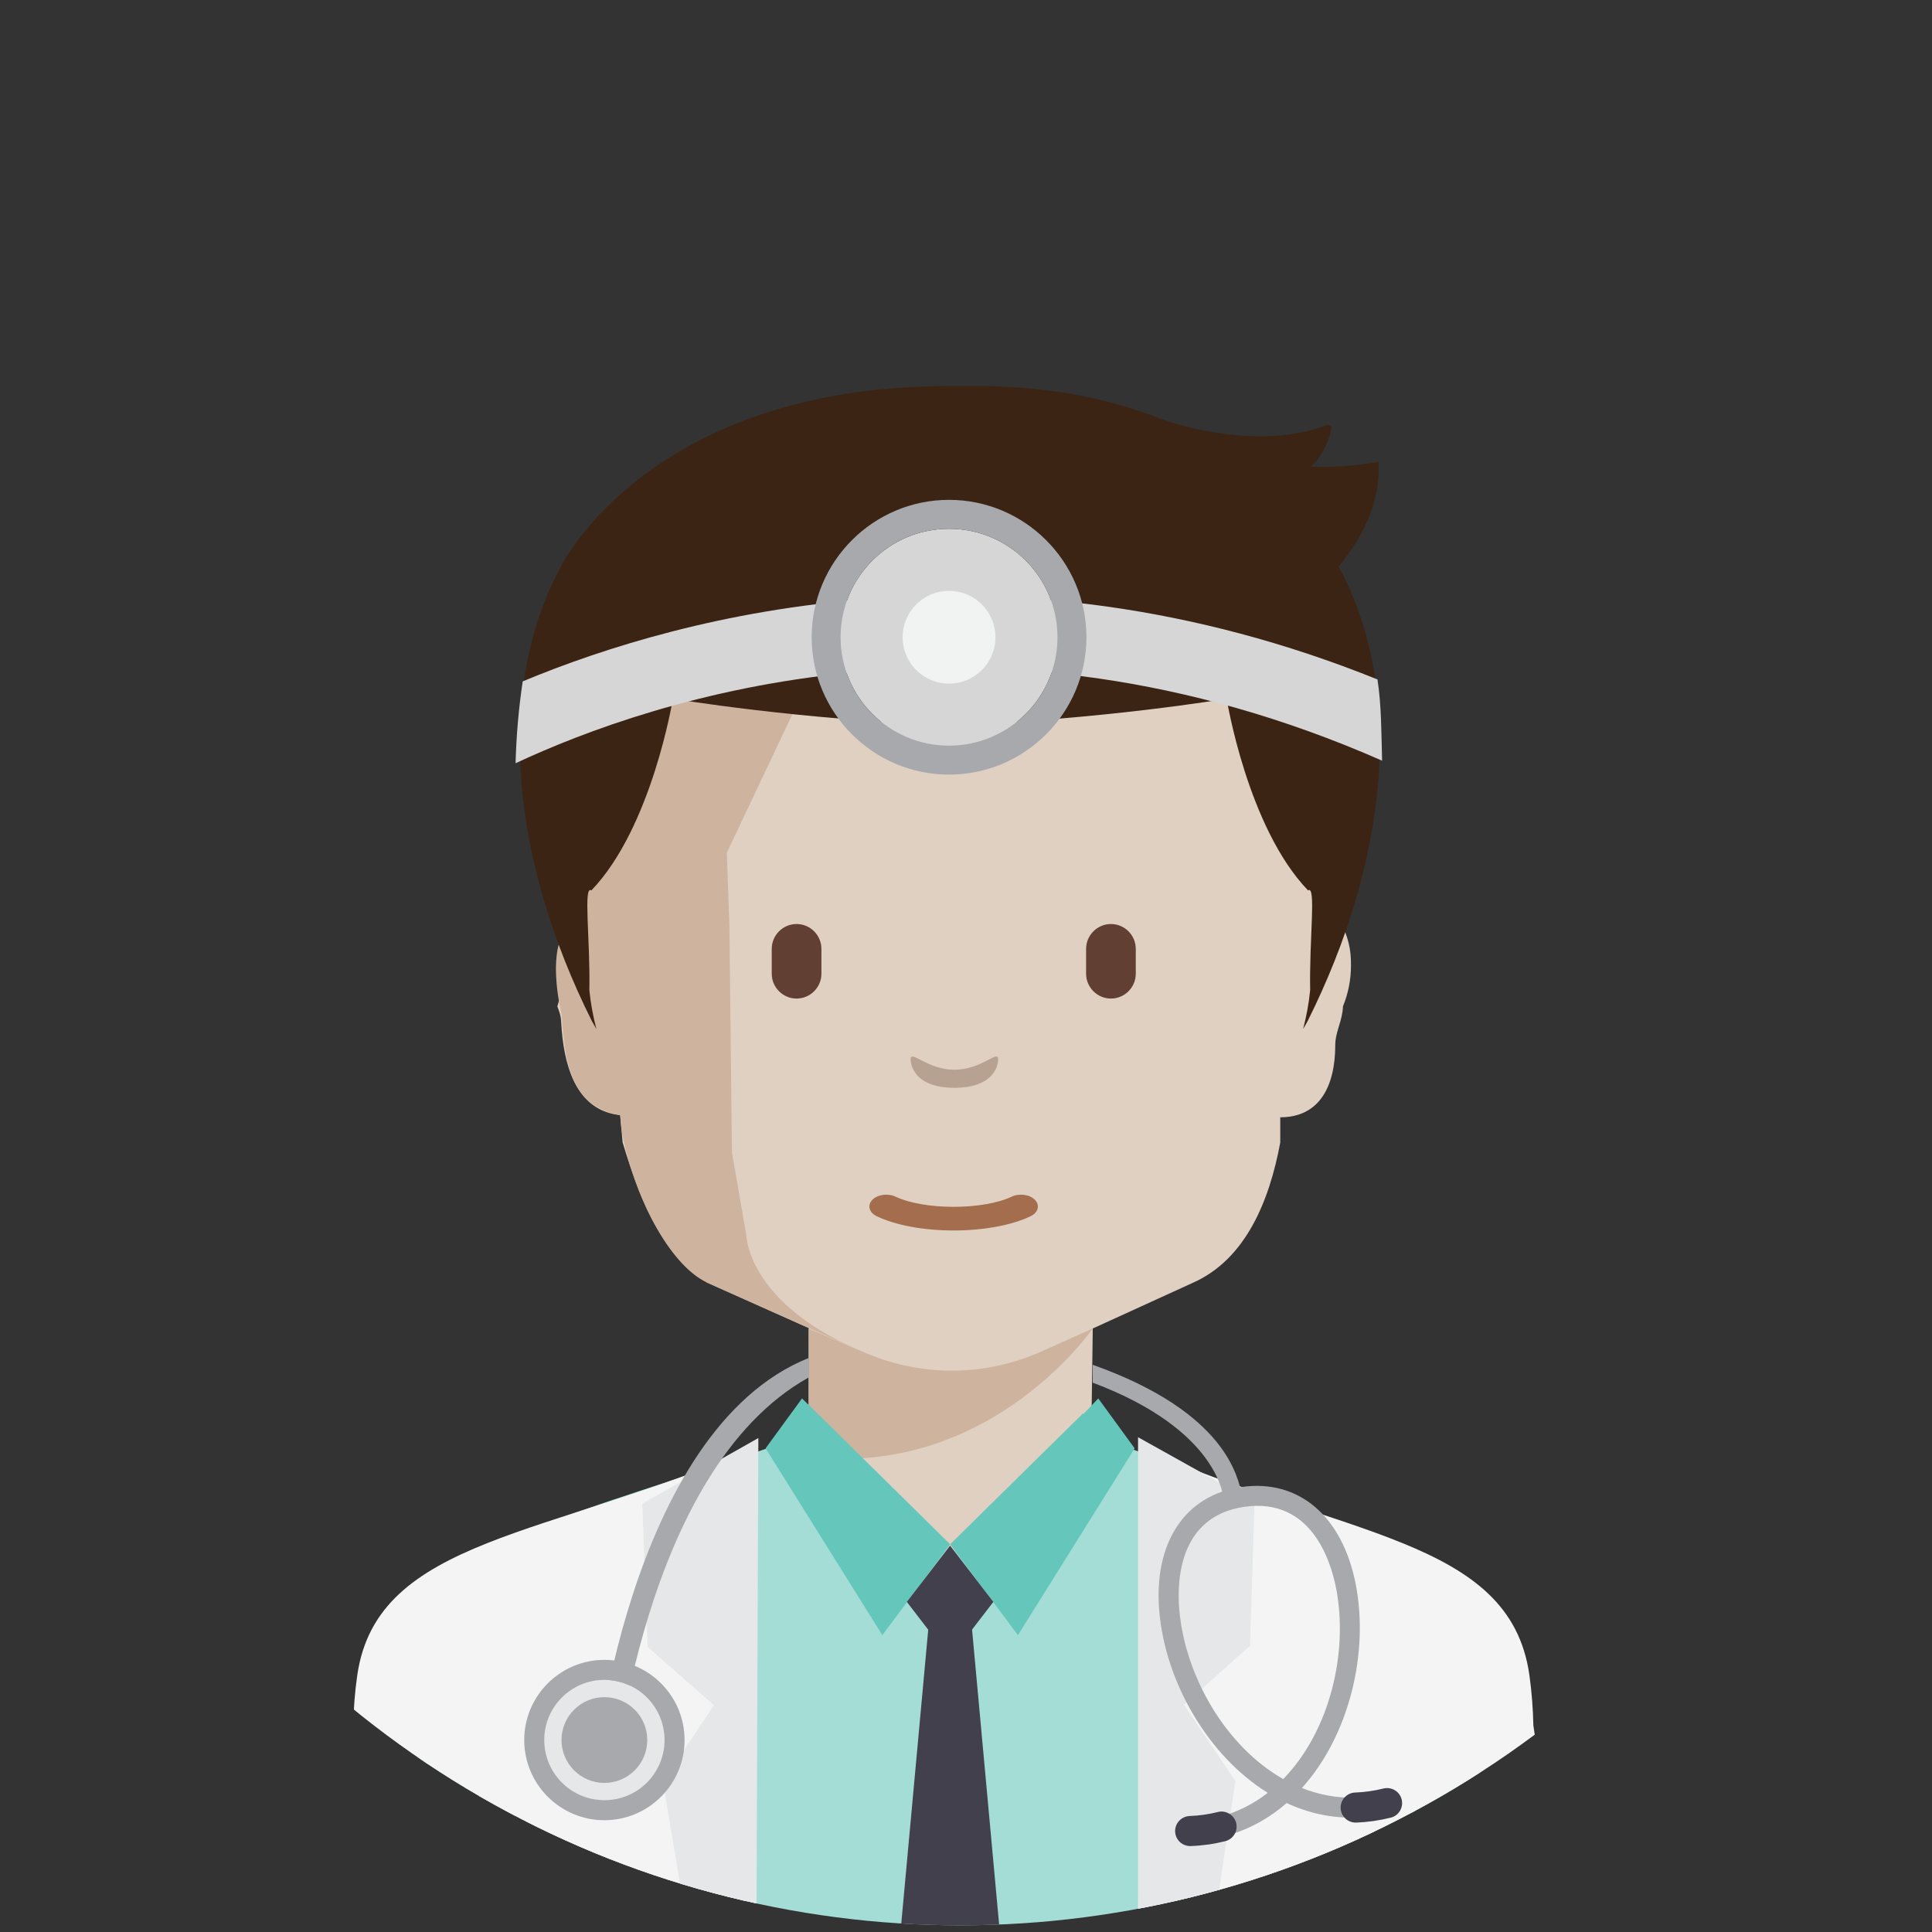 <?xml version="1.0" encoding="utf-8"?>
<!-- Generator: Adobe Illustrator 16.0.0, SVG Export Plug-In . SVG Version: 6.00 Build 0)  -->
<!DOCTYPE svg PUBLIC "-//W3C//DTD SVG 1.1//EN" "http://www.w3.org/Graphics/SVG/1.1/DTD/svg11.dtd">
<svg version="1.1" id="Capa_1" xmlns="http://www.w3.org/2000/svg" xmlns:xlink="http://www.w3.org/1999/xlink" x="0px" y="0px" viewBox="0 0 150 150" enable-background="new 0 0 150 150" xml:space="preserve">
<rect x="0" y="0" width="150" height="150" fill="#333333" stroke="none"/>
<g>
	<defs>
		<circle id="SVGID_1_" cx="74.565" cy="74.916" r="74.565"/>
	</defs>
	<clipPath id="SVGID_2_">
		<use xlink:href="#SVGID_1_"  overflow="visible"/>
	</clipPath>
	<path clip-path="url(#SVGID_2_)" fill="#E0D0C1" d="M46.413,46.514c-5.984,9.073-2.058,25.159-2.058,25.159
		c-0.205,0.724-0.899,2.294-0.899,3.091c0,1.126,0.263,1.973-0.183,3.37c0.343,0.903,0.258,0.908,0.343,1.888
		c0.278,3.227,1.359,6.216,4.532,6.555l0.193,2.121c1.636,5.432,3.229,8.561,6.561,10.885l7.885,3.524v6.332
		c-0.207,1.866-1.008,3.191-2.503,3.726l-2.631,0.941c-0.947-0.865-1.443,0.991-2.668,1.43l-8.763,1.892
		c-1.548,2.121-5.623,2.643-5.973,5.644l-1.608,13.796l-0.091-0.011c-0.591-0.071-1.125,0.388-1.19,1.021l-0.167,1.604
		c-0.065,0.636,0.361,1.207,0.954,1.279l2.679,0.317v4.57c0,2.168,2.125,1.916,4.148,1.916h8.796h40.268h8.899
		c2.021,0,3.783,0.252,3.783-1.916v-4.57l2.678-0.319c0.593-0.07,1.019-0.642,0.952-1.277l-0.165-1.604
		c-0.065-0.635-0.601-1.09-1.189-1.021l-0.095,0.011l-1.607-13.796c-0.352-3.001-2.769-4.191-5.444-5.147l-8.794-2.257
		c-1.224-0.44-2.221-2.426-3.164-1.563l-2.632-0.941c-1.498-0.534-2.506-2.035-2.506-3.724l0.089-6.296l7.798-3.561
		c4.095-1.829,5.922-6.378,6.758-10.875v-1.962c3.031,0,4.271-2.38,4.271-5.631c0-0.984,0.574-1.914,0.597-2.98
		c0.398-0.97,0.623-2.043,0.623-3.169c0-0.796,0.021-3.125-2.333-5.192c0.394-1.769,0.394-1.769,0.394-3.955
		c0-0.795,0.796-1.113,0.591-1.836c-0.605-1.799,0.392-2.536,0.392-4.723c0-3.777-0.654-5.113-1.182-7.679
		c0.181-0.684-9.942-9.495-11.113-8.646c-0.999-3.063-3.688-5.272-6.884-5.272c-1.804,0-3.438,0.726-4.713,1.89
		c-1.278-2.297-3.594-3.853-6.269-3.853s-4.992,1.556-6.27,3.853c-1.276-1.164-2.908-1.89-4.713-1.89
		c-3.196,0-5.886,2.21-6.885,5.272C49.37,41.458,46.413,46.514,46.413,46.514z"/>
	<path clip-path="url(#SVGID_2_)" fill="#CEB39F" d="M56.431,66.2l7.344-15.508c-5.319-8.79-16.122,3.786-17.407,7.033
		c-4.888-5.025-2.012,13.948-2.012,13.948c-2.126,1.706-0.763,7.009-0.763,7.009c0.27,3.203,0.423,7.213,4.556,7.895l0.096,1.056
		c0.881,5.121,3.709,10.578,6.658,11.95l7.185,3.211l4.522,1.992c-8.646-3.732-8.675-8.946-8.675-8.946l-1.106-6.353l-0.198-17.644
		L56.431,66.2z"/>
	<path clip-path="url(#SVGID_2_)" fill="#CEB39F" d="M80.911,104.906c-2.223,0.997-4.602,1.509-7.01,1.509
		c-2.408,0-4.789-0.512-7.012-1.509l-4.104-1.745l-0.003,6.277c-0.205,1.877-0.723,2.705-1.824,3.399
		c15.279,2.883,23.872-9.685,23.878-9.695L80.911,104.906z"/>
	<path clip-path="url(#SVGID_2_)" fill="#A46D4D" d="M74.04,95.534c-2.326,0-4.501-0.402-5.967-1.104
		c-0.598-0.284-0.754-0.855-0.347-1.274c0.407-0.42,1.22-0.529,1.818-0.244c1.03,0.493,2.709,0.786,4.496,0.786
		c1.787,0,3.468-0.293,4.496-0.786c0.598-0.285,1.412-0.176,1.818,0.244c0.404,0.419,0.252,0.99-0.345,1.274
		C78.541,95.132,76.364,95.534,74.04,95.534z"/>
	<path clip-path="url(#SVGID_2_)" fill="#623F33" d="M61.846,77.528L61.846,77.528c-1.062,0-1.929-0.868-1.929-1.929v-1.928
		c0-1.063,0.868-1.931,1.929-1.931l0,0c1.061,0,1.929,0.868,1.929,1.931V75.6C63.775,76.66,62.906,77.528,61.846,77.528z"/>
	<path clip-path="url(#SVGID_2_)" fill="#623F33" d="M86.255,77.528L86.255,77.528c-1.063,0-1.931-0.868-1.931-1.929v-1.928
		c0-1.063,0.868-1.931,1.931-1.931l0,0c1.059,0,1.926,0.868,1.926,1.931V75.6C88.184,76.66,87.313,77.528,86.255,77.528z"/>
	<path clip-path="url(#SVGID_2_)" fill="#B7A292" d="M74.101,83.053c-2.121,0-3.397-1.581-3.397-0.816
		c0,0.766,0.613,2.223,3.397,2.223c2.782,0,3.395-1.457,3.395-2.223C77.495,81.472,76.217,83.053,74.101,83.053z"/>
	<path clip-path="url(#SVGID_2_)" fill="#A3DDD6" d="M114.917,149.697v-4.077v-5.411v-11.677c0-8.031-10.144-10.072-25.237-15.39
		c-1.037-0.368-2.092-0.729-3.165-1.105h-3.122l-1.439,1.272l-8.175,7.233l-0.043-0.042l-8.166-7.225l-1.425-1.265h-3.296
		c-0.993,0.344-1.978,0.678-2.937,1.004c-15.215,5.25-24.534,6.8-25.456,15.482v11.711v5.377v4.111H114.917L114.917,149.697z"/>
	<polygon clip-path="url(#SVGID_2_)" fill="#65C6BB" points="73.769,119.899 68.504,126.953 59.676,112.825 59.58,112.673 
		59.445,112.446 59.502,112.363 62.269,108.574 63.43,109.713 65.107,111.355 66.387,112.622 73.73,119.859 	"/>
	<polygon clip-path="url(#SVGID_2_)" fill="#65C6BB" points="88.092,112.446 88.075,112.48 88.066,112.488 87.876,112.8 
		87.847,112.849 79.121,126.81 79.032,126.953 73.769,119.899 81.119,112.655 82.415,111.382 84.108,109.713 84.116,109.789 
		85.269,108.574 	"/>
	<path clip-path="url(#SVGID_2_)" fill="#42404D" d="M77.122,124.37l-3.358,4.37l-3.357-4.37l3.357-4.366L77.122,124.37z"/>
	<polygon clip-path="url(#SVGID_2_)" fill="#42404D" points="77.597,149.697 75.389,125.628 72.15,125.628 69.942,149.697 	"/>
	<path clip-path="url(#SVGID_2_)" fill="#754A3E" d="M206.542-5.531c-0.196-1.56-1.786-1.324-3.354-1.227
		c-4.895,0.307-6.091-1.342-16.082-7.226c-9.958-5.861-20.146-3.524-26.938,1.522c-29.006,13.835-11.484,50.304-11.484,50.304
		s0.79-22.241,8.089-29.796c16.177,11.03,32.706,11.63,42.117,5.07c1.941,8.822,1.698,24.726,1.698,24.726
		s6.994-16.437,3.584-30.369C206.263,3.936,207.182-0.448,206.542-5.531z"/>
	<path clip-path="url(#SVGID_2_)" fill="#6D443D" d="M164.361-10.836c0,0,14.643-8.282,32.808,6.434c0,0,1.664,1.288,5.684,0.693
		c4.016-0.594-4.312,14.883-8.821,15.609c0,0-20.188,4.686-34.173-9.504l-4.538-6.203L164.361-10.836z"/>
	<path clip-path="url(#SVGID_2_)" fill="#F4F4F4" d="M121.412,149.672l-2.362-15.705c-0.03-1.303-0.123-2.615-0.312-3.936
		c-1.528-10.678-14.63-10.682-30.206-17.668c0,0-0.023,20.352-0.174,37.309H121.412z"/>
	<path clip-path="url(#SVGID_2_)" fill="#F4F4F4" d="M58.73,149.705c-0.019-16.99-0.042-37.342-0.042-37.342
		c-15.956,6.986-29.378,6.99-30.945,17.668c-0.193,1.32-0.289,2.633-0.318,3.936l-2.554,15.738H58.73z"/>
	<polygon clip-path="url(#SVGID_2_)" fill="#E6E7E8" points="55.431,132.396 51.474,138.329 53.376,149.697 58.73,149.688 
		58.878,111.648 49.865,116.745 50.277,127.863 	"/>
	<polygon clip-path="url(#SVGID_2_)" fill="#E6E7E8" points="94.214,149.701 95.914,138.271 91.924,132.352 97.051,127.774 
		97.402,116.631 88.358,111.585 88.358,149.676 	"/>
	<path clip-path="url(#SVGID_2_)" fill="#A7A9AC" d="M62.784,106.948l0.001-1.514c-13.958,5.6-16.871,32.057-16.627,33.525
		l0.127,0.767l1.535-0.254l-0.127-0.769C47.636,138.363,49.865,114.129,62.784,106.948z"/>
	<path clip-path="url(#SVGID_2_)" fill="#A7A9AC" d="M105.227,139.562c-1.452,0.049-2.841-0.225-4.146-0.741
		c3.688-4.094,5.221-10.521,4.171-15.852c-1.038-5.267-4.427-8.149-8.845-7.521c-4.416,0.628-6.867,4.337-6.397,9.685
		c0.475,5.415,3.736,11.16,8.419,14.064c-1.107,0.859-2.366,1.51-3.774,1.867c-0.419,0.104-0.671,0.527-0.565,0.944
		c0.1,0.39,0.475,0.635,0.862,0.58c0.027-0.005,0.055-0.011,0.084-0.018c1.851-0.47,3.472-1.376,4.858-2.582
		c1.67,0.772,3.48,1.191,5.388,1.126c0.029,0,0.055-0.002,0.085-0.009c0.39-0.055,0.679-0.394,0.664-0.796
		C106.018,139.883,105.658,139.544,105.227,139.562z M91.56,124.997c-0.19-2.163-0.076-7.277,5.067-8.01
		c5.145-0.73,6.677,4.148,7.099,6.282c0.997,5.056-0.509,11.182-4.097,14.856C95.162,135.597,92.011,130.133,91.56,124.997z"/>
	<path clip-path="url(#SVGID_2_)" fill="#42404D" d="M93.816,143.207c-0.451,0.063-0.906,0.104-1.37,0.12
		c-0.644,0.023-1.186-0.479-1.209-1.122c-0.025-0.646,0.479-1.179,1.122-1.211c0.756-0.027,1.495-0.133,2.197-0.311
		c0.61-0.157,1.26,0.222,1.419,0.847c0.156,0.626-0.221,1.26-0.847,1.418C94.701,143.055,94.261,143.144,93.816,143.207z"/>
	<path clip-path="url(#SVGID_2_)" fill="#42404D" d="M106.628,141.386c-0.445,0.063-0.892,0.102-1.332,0.119
		c-0.646,0.021-1.188-0.482-1.209-1.126c-0.021-0.644,0.491-1.19,1.127-1.207c0.724-0.025,1.465-0.131,2.197-0.313
		c0.628-0.152,1.259,0.225,1.414,0.849c0.156,0.625-0.223,1.26-0.847,1.414C107.529,141.233,107.076,141.322,106.628,141.386z"/>
	<circle clip-path="url(#SVGID_2_)" fill="#E6E7E8" cx="46.925" cy="135.097" r="4.668"/>
	<path clip-path="url(#SVGID_2_)" fill="#A7A9AC" d="M46.925,130.427c2.579,0,4.669,2.09,4.669,4.668s-2.09,4.67-4.669,4.67
		c-2.577,0-4.667-2.092-4.667-4.67S44.348,130.427,46.925,130.427 M46.925,128.871c-3.431,0-6.224,2.794-6.224,6.224
		c0,3.434,2.792,6.226,6.224,6.226c3.433,0,6.225-2.792,6.225-6.226C53.15,131.665,50.357,128.871,46.925,128.871L46.925,128.871z"
		/>
	<path clip-path="url(#SVGID_2_)" fill="#A7A9AC" d="M50.254,135.095c0,1.838-1.49,3.33-3.329,3.33c-1.837,0-3.329-1.49-3.329-3.33
		c0-1.838,1.491-3.328,3.329-3.328C48.764,131.767,50.254,133.257,50.254,135.095z"/>
	<path clip-path="url(#SVGID_2_)" fill="#A7A9AC" d="M96.505,115.876l-1.49,0.691c0.021-0.156-0.221-5.479-10.179-9.219v-1.387
		c10.451,3.713,11.241,8.802,11.563,9.962"/>
</g>
<path fill="#3C2415" d="M103.929,43.988c1.903-2.292,3.269-5.035,3.104-8.128c-1.986,0.339-3.711,0.432-5.237,0.375
	c1.137-1.16,1.473-2.399,1.57-3.008c0.027-0.167-0.196-0.282-0.39-0.208c-5.778,2.172-12.779-0.481-12.779-0.481v0.002
	c-4.59-1.777-9.384-2.716-16.457-2.568c-23.39-0.016-30.192,14.017-30.192,14.017c-5.239,9.657-3.775,22.922,2.402,35.28
	c0.113,0.209,0.232,0.415,0.353,0.62c-0.256-0.984-0.444-1.988-0.545-3.013c0.075-3.963-0.491-8.196,0.155-7.744
	c4.715-4.908,6.33-14.884,6.33-14.884s9.883,1.662,21.499,2.046c11.615-0.384,21.495-2.046,21.495-2.046s1.604,9.976,6.321,14.884
	c0.646-0.453,0.087,3.781,0.163,7.744c-0.102,1.024-0.288,2.028-0.547,3.013c0.123-0.205,0.242-0.411,0.354-0.62
	C107.705,66.911,109.168,53.646,103.929,43.988z"/>
<g>
	<path fill="#D6D6D6" d="M40.583,52.902c-0.309,2.06-0.496,4.181-0.554,6.356c10.661-4.983,36.547-13.73,67.277-0.198
		c-0.061-2.166-0.046-4.263-0.359-6.309C78.01,41.091,53.134,47.667,40.583,52.902z"/>
	<circle fill="#D6D6D6" cx="73.683" cy="49.475" r="8.42"/>
	<path fill="#A7A9AC" d="M73.681,41.055c4.65,0,8.422,3.77,8.422,8.42c0,4.651-3.772,8.419-8.422,8.419
		c-4.649,0-8.418-3.768-8.418-8.419C65.263,44.825,69.032,41.055,73.681,41.055 M73.681,38.809c-5.879,0-10.663,4.785-10.663,10.666
		c0,5.88,4.783,10.665,10.663,10.665S84.35,55.355,84.35,49.475C84.35,43.594,79.561,38.809,73.681,38.809L73.681,38.809z"/>
	<g>
		<path fill="#F1F2F2" d="M77.287,49.475c0,1.99-1.615,3.602-3.606,3.602c-1.987,0-3.602-1.612-3.602-3.602
			c0-1.988,1.614-3.602,3.602-3.602C75.672,45.873,77.287,47.487,77.287,49.475z"/>
	</g>
</g>
</svg>
